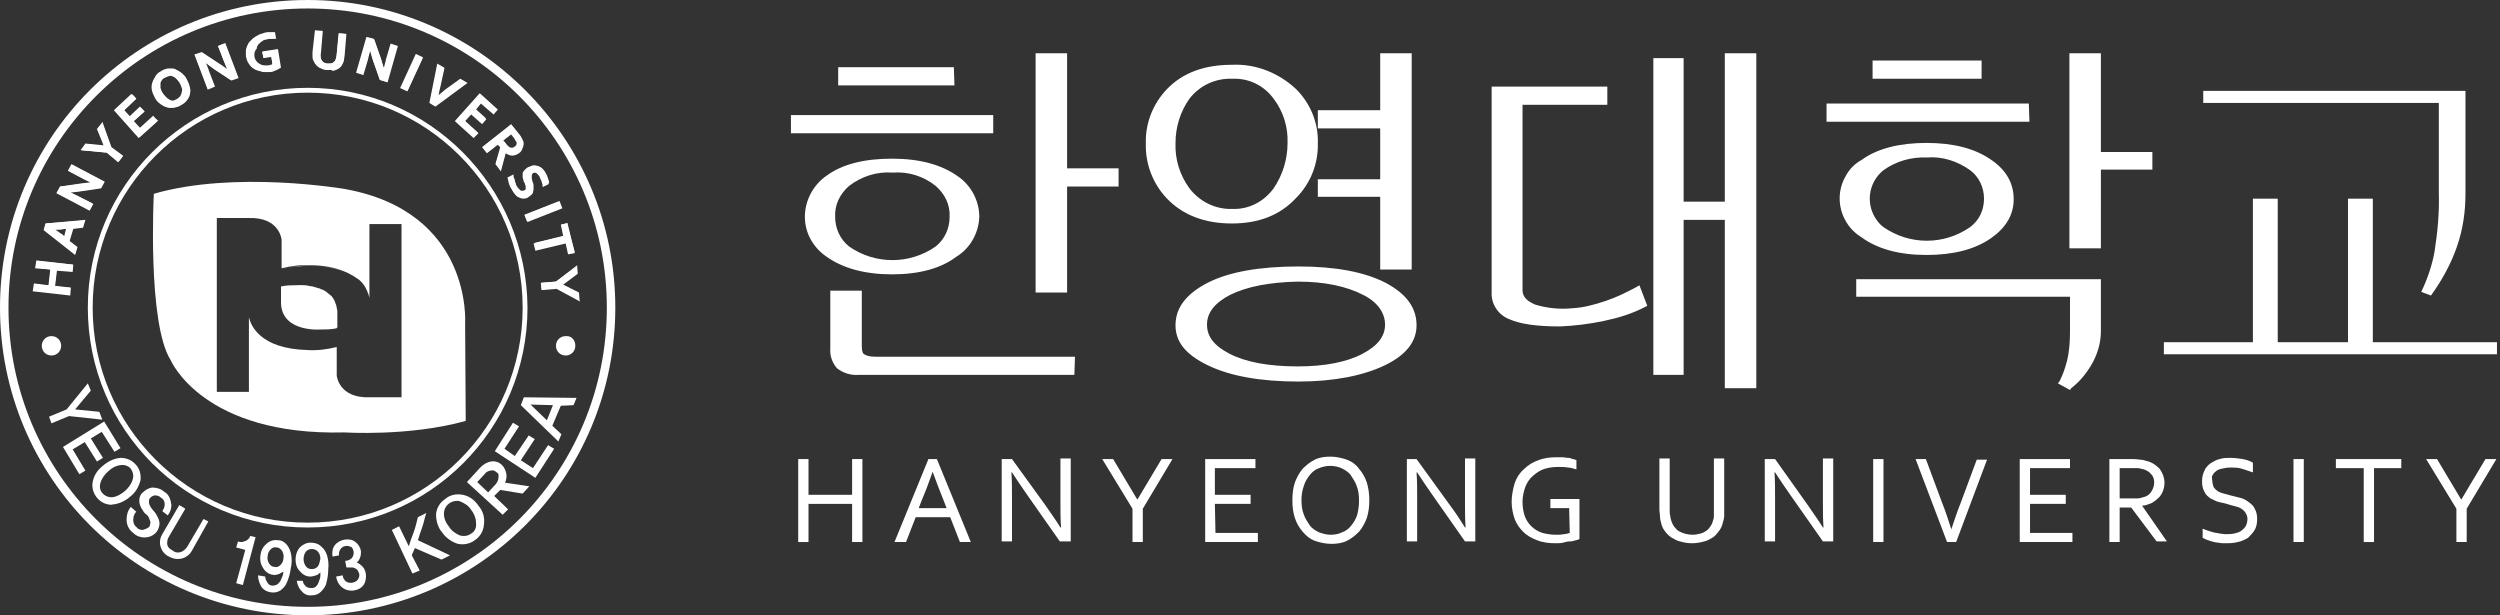 <?xml version="1.0" encoding="utf-8"?>
<!-- Generator: Adobe Illustrator 25.4.1, SVG Export Plug-In . SVG Version: 6.00 Build 0)  -->
<svg version="1.1" id="Layer_1" xmlns="http://www.w3.org/2000/svg" xmlns:xlink="http://www.w3.org/1999/xlink" x="0px" y="0px"
	 viewBox="0 0 412.8 101.6" style="enable-background:new 0 0 412.8 101.6;" xml:space="preserve">
<rect x="0" y="0" width="412.8" height="101.6" fill="#333333" stroke="none"/>
<style type="text/css">
	.st0{fill:#FFFFFF;}
</style>
<g id="Layer_2_00000085227719485190405300000002653456688889547198_">
	<g id="Layer_1-2">
		<g>
			<g>
				<path class="st0" d="M163.5,19.5v2h-32.4v-2H163.5z M157.7,29.3c2.2,1.4,3.5,3.8,3.5,6.4c0,2.5-1.4,4.9-3.5,6.2
					c-2.6,1.9-6,2.8-10.4,2.8c-4.3,0-7.8-0.9-10.4-2.8c-2.1-1.4-3.4-3.7-3.4-6.2c0-2.6,1.3-5,3.4-6.4c2.5-1.8,6-2.7,10.4-2.7
					S155.3,27.6,157.7,29.3L157.7,29.3z M139.9,30.3c-1.6,1.4-2.5,3.4-2.5,5.5c0,2.1,0.9,4,2.5,5.3c4.5,3.2,10.5,3.2,14.9,0
					c1.6-1.3,2.5-3.2,2.5-5.3c0-2.1-0.9-4.1-2.5-5.5C150.4,27.1,144.4,27.1,139.9,30.3z M141.7,48.5v8.6c-0.1,0.6,0.1,1.3,0.5,1.8
					c0.7,0.4,1.4,0.6,2.2,0.5h32.4v2h-35.1c-1.2,0.1-2.3-0.2-3.3-1c-0.7-0.8-1.1-1.9-1-3v-8.9L141.7,48.5z M157.1,11.6v2H139v-2
					H157.1z M175.7,9.3v19h8.5v2h-8.5v17.5h-4.2V9.3L175.7,9.3z"/>
				<path class="st0" d="M177.4,61.9h-35.6c-1.3,0.1-2.6-0.3-3.6-1.1c-0.8-0.9-1.2-2.1-1.1-3.3V48h5.2v9.1c0,1,0.2,1.3,0.4,1.4
					s0.6,0.4,1.9,0.4h32.9L177.4,61.9z M138.1,49v8.4c-0.1,0.9,0.2,1.9,0.8,2.6c0.8,0.6,1.9,0.9,2.9,0.8h34.6v-1h-31.9
					c-0.9,0.1-1.8-0.1-2.5-0.6c-0.6-0.6-0.8-1.4-0.7-2.2V49H138.1z M176.2,48.3H171V8.8h5.2v19h8.5v3h-8.5L176.2,48.3z M172,47.3
					h3.2V29.8h8.5v-1h-8.5v-19H172L172,47.3z M147.3,45.3c-4.5,0-8.1-1-10.8-2.9c-2.2-1.5-3.6-3.9-3.6-6.6c0-2.7,1.4-5.3,3.6-6.8
					c2.6-1.9,6.2-2.8,10.8-2.8s8.1,1,10.7,2.8l0,0c2.3,1.5,3.7,4.1,3.7,6.8c-0.1,2.7-1.5,5.2-3.8,6.6
					C155.4,44.3,151.8,45.3,147.3,45.3L147.3,45.3z M147.3,27.1c-4.3,0-7.7,0.9-10.2,2.6c-2,1.3-3.2,3.6-3.2,6
					c0,2.4,1.2,4.6,3.2,5.8c2.5,1.8,5.9,2.7,10.2,2.7s7.6-0.9,10.1-2.7c2-1.2,3.3-3.4,3.3-5.8c0-2.4-1.2-4.7-3.3-6
					C155,28,151.6,27.1,147.3,27.1L147.3,27.1z M147.4,44c-2.8,0.2-5.6-0.7-7.8-2.5c-1.7-1.4-2.7-3.5-2.6-5.7c0-2.3,0.9-4.4,2.6-5.9
					l0,0c4.7-3.3,10.9-3.3,15.6,0c1.7,1.5,2.7,3.6,2.6,5.9c0,2.2-1,4.3-2.6,5.7C153,43.2,150.2,44.1,147.4,44z M140.2,30.7
					c-1.5,1.3-2.4,3.1-2.3,5.1c0,1.9,0.8,3.7,2.3,4.9c4.3,3,10,3,14.3,0c1.5-1.2,2.3-3,2.3-4.9c0.1-2-0.8-3.8-2.3-5.1
					c-2-1.6-4.5-2.4-7.1-2.2C144.8,28.3,142.3,29.1,140.2,30.7L140.2,30.7z M164,22h-33.4v-3H164V22z M131.6,21H163v-1h-31.4V21z
					 M157.6,14.1h-19.2v-3h19.1L157.6,14.1z M139.5,13.1h17.1v-1h-17.2L139.5,13.1z"/>
			</g>
			<g>
				<path class="st0" d="M213.6,15.1c2.3,2.3,3.5,5.4,3.4,8.6c0.1,3.3-1.2,6.4-3.4,8.8c-2.5,2.7-5.9,4-10.2,4s-7.8-1.3-10.3-3.9
					c-2.2-2.4-3.5-5.5-3.4-8.8c-0.1-3.2,1.1-6.3,3.4-8.6c2.5-2.6,5.9-3.9,10.3-3.9C207.7,11.2,211.1,12.5,213.6,15.1z M196,16
					c-1.6,2.2-2.4,4.9-2.4,7.6c-0.1,2.8,0.7,5.5,2.4,7.8c1.8,2.4,4.6,3.7,7.5,3.6c2.8,0.1,5.6-1.2,7.2-3.6c1.6-2.3,2.4-5,2.3-7.8
					c0.1-2.7-0.7-5.4-2.3-7.6c-1.7-2.3-4.4-3.6-7.2-3.5C200.6,12.4,197.8,13.7,196,16z M228.5,47.2c3.2,1.7,4.8,3.9,4.8,6.5
					c0,2.5-1.6,4.6-4.9,6.2c-3.5,1.8-8.2,2.7-14.1,2.7c-6.2,0-11.2-0.9-14.7-2.7c-3.3-1.6-5-3.7-5-6.2c0-2.7,1.7-4.8,5-6.5
					c3.5-1.7,8.5-2.6,14.7-2.6C220.4,44.6,225.1,45.4,228.5,47.2L228.5,47.2z M202.9,48.3c-2.7,1.4-4,3.2-4.1,5.4
					c0,2.2,1.3,3.9,4,5.3c2.8,1.4,6.6,2.1,11.5,2.1c4.6,0,8.2-0.7,10.9-2.2c2.6-1.4,3.9-3.2,3.9-5.3s-1.3-3.9-3.9-5.4
					c-2.7-1.5-6.4-2.2-11-2.2C209.6,46,205.7,46.8,202.9,48.3L202.9,48.3z M232.6,44h-4.2V32h-10.3v-2h10.3v-9.3h-10.3v-2h10.3V9.3
					h4.2V44z"/>
				<path class="st0" d="M214.4,63c-6.3,0-11.3-0.9-15-2.7s-5.3-3.9-5.3-6.6c0-2.9,1.8-5.2,5.3-7s8.6-2.7,15-2.7
					c6.1,0,10.9,0.9,14.4,2.7l0,0c3.4,1.8,5.1,4.1,5.1,7c0,2.7-1.7,4.9-5.2,6.6S220.3,63,214.4,63z M214.4,45.1
					c-6.2,0-11.1,0.9-14.5,2.5c-3.2,1.6-4.7,3.6-4.7,6.1c0,2.3,1.5,4.2,4.7,5.7c3.5,1.7,8.4,2.6,14.5,2.6c5.8,0,10.4-0.9,13.9-2.6
					c3.1-1.5,4.6-3.4,4.6-5.7c0-2.5-1.5-4.5-4.6-6.1C224.9,45.9,220.2,45.1,214.4,45.1L214.4,45.1z M214.4,61.6
					c-4.9,0-8.9-0.8-11.8-2.2s-4.3-3.4-4.3-5.7s1.5-4.3,4.3-5.8l0,0c2.9-1.5,6.9-2.3,11.7-2.3c4.6,0,8.4,0.8,11.2,2.3
					s4.1,3.4,4.1,5.8s-1.4,4.3-4.2,5.7S219,61.6,214.4,61.6L214.4,61.6z M203.1,48.7c-2.5,1.3-3.8,2.9-3.8,4.9s1.2,3.5,3.7,4.8
					c2.7,1.4,6.5,2.1,11.3,2.1c4.4,0,8.1-0.7,10.7-2.1c2.5-1.3,3.7-2.9,3.7-4.8s-1.2-3.7-3.6-4.9c-2.7-1.4-6.3-2.2-10.8-2.2
					C209.7,46.6,205.9,47.3,203.1,48.7z M233.1,44.5h-5.2v-12h-10.3v-2.9h10.3v-8.4h-10.3v-3h10.3V8.8h5.2V44.5z M228.9,43.5h3.2
					V9.8h-3.2v9.4h-10.3v1h10.3v10.4h-10.3v0.9h10.3V43.5z M203.4,36.9c-4.5,0-8.1-1.4-10.7-4.1c-2.3-2.4-3.6-5.7-3.5-9.1
					c-0.1-3.4,1.2-6.6,3.5-9c2.6-2.7,6.2-4,10.7-4c3.9-0.2,7.7,1.3,10.6,4c2.4,2.4,3.7,5.6,3.6,8.9c0.1,3.4-1.2,6.7-3.6,9.1
					C211.4,35.5,207.9,36.9,203.4,36.9L203.4,36.9z M203.4,11.7c-4.2,0-7.6,1.3-10,3.7c-2.2,2.2-3.3,5.2-3.2,8.3
					c-0.1,3.1,1.1,6.1,3.3,8.4c2.4,2.5,5.7,3.8,10,3.8s7.4-1.3,9.8-3.8c2.2-2.2,3.4-5.3,3.3-8.4c0.1-3.1-1.1-6-3.3-8.2l0,0
					C210.7,12.8,207.1,11.5,203.4,11.7L203.4,11.7z M203.5,35.5c-3.1,0.1-6-1.3-7.9-3.8c-1.7-2.4-2.5-5.2-2.5-8.1
					c-0.1-2.8,0.8-5.6,2.5-7.9l0,0c1.9-2.4,4.8-3.8,7.9-3.7c3-0.1,5.8,1.3,7.6,3.7c1.7,2.3,2.6,5.1,2.5,7.9c0.1,2.9-0.8,5.8-2.4,8.1
					C209.3,34.2,206.5,35.6,203.5,35.5L203.5,35.5z M196.4,16.3c-1.5,2.1-2.3,4.7-2.3,7.3c-0.1,2.7,0.7,5.3,2.3,7.5
					c1.7,2.2,4.3,3.5,7.1,3.4c2.7,0.1,5.2-1.2,6.8-3.4c1.5-2.2,2.3-4.8,2.3-7.5c0.1-2.6-0.7-5.2-2.3-7.3c-1.6-2.2-4.1-3.4-6.8-3.3
					C200.7,12.9,198.1,14.1,196.4,16.3z"/>
			</g>
			<g>
				<path class="st0" d="M264.9,16.8h-14v31.1c0,1.3,0.8,2.2,2.5,2.8c2.1,0.6,4.2,0.8,6.4,0.6c1.9-0.1,3.8-0.6,5.6-1.2
					c1.8-0.6,3.5-1.4,5.1-2.3l0.9,2.5c-2.1,1.1-4.3,1.8-6.6,2.3c-2.4,0.5-4.8,0.8-7.2,0.9c-3.7,0-6.5-0.4-8.1-1.1
					c-1.7-0.6-2.7-2.2-2.7-4V14.8h18.1L264.9,16.8z M277.5,10.1v23.7h7.8V9.3h4.2v54.3h-4.2V35.8h-7.8v25.6h-4V10.1L277.5,10.1z"/>
				<path class="st0" d="M290,64.1h-5.2V36.3H278v25.6h-5V9.6h5v23.7h6.8V8.8h5.2V64.1z M285.8,63.1h3.2V9.8h-3.2v24.5H277V10.6h-3
					v50.4h3V35.3h8.8L285.8,63.1z M257.6,53.9c-3.9,0-6.6-0.4-8.4-1.2c-1.8-0.7-3-2.5-2.9-4.4v-34h19.1v3h-14v30.6
					c0,1.1,0.7,1.8,2.1,2.4c2,0.6,4.1,0.8,6.1,0.6c1.9-0.1,3.7-0.6,5.5-1.2c1.8-0.6,3.4-1.4,5.1-2.3l0.5-0.3l1.3,3.4l-0.4,0.2
					c-2.1,1.1-4.4,1.8-6.8,2.3C262.4,53.5,260,53.8,257.6,53.9L257.6,53.9z M247.2,15.3v33c0,1.6,0.9,3,2.4,3.5
					c1.6,0.7,4.3,1.1,7.9,1.1c2.4-0.1,4.8-0.4,7.1-0.8c2.1-0.4,4.2-1.1,6.1-2l-0.5-1.5c-1.5,0.8-3.1,1.5-4.7,2.1
					c-1.8,0.7-3.8,1.1-5.8,1.3c-2.2,0.2-4.4,0-6.5-0.6c-1.9-0.7-2.8-1.8-2.8-3.3V16.3h14v-1L247.2,15.3z"/>
			</g>
			<g>
				<path class="st0" d="M334.6,17.7v2h-32.4v-2H334.6z M328.5,26.8c2.1,1.3,3.4,3.5,3.5,6c0,2.3-1.2,4.3-3.5,6
					c-2.6,1.8-6,2.8-10.4,2.8s-7.8-0.9-10.5-2.8c-3.3-2-4.4-6.3-2.4-9.6c0.6-1,1.4-1.8,2.4-2.4c2.6-1.8,6.1-2.7,10.5-2.7
					S325.9,25,328.5,26.8L328.5,26.8z M346.4,54.8c0,1.9-0.6,3.7-1.6,5.4c-0.8,1.4-1.9,2.7-3.1,3.7l-1.3-0.7c0.6-1.1,1-2.2,1.3-3.4
					c0.4-1.7,0.6-3.4,0.5-5.1v-6.2H307v-1.9h39.4L346.4,54.8z M310.7,27.8c-2.8,2.2-3.3,6.3-1.1,9.1c0.3,0.4,0.7,0.8,1.1,1.1
					c4.5,3.1,10.4,3.1,14.9,0c2.8-2.2,3.3-6.3,1.1-9.1c-0.3-0.4-0.7-0.8-1.1-1.1C321.1,24.7,315.2,24.7,310.7,27.8z M326.7,10.5v2
					h-17v-2H326.7z M346.4,9.3v16.3h8.5v1.9h-8.5v13h-4.2V9.3L346.4,9.3z"/>
				<path class="st0" d="M341.8,64.4l-2-1.1l0.3-0.4c0.5-1,0.9-2.1,1.2-3.3c0.4-1.6,0.5-3.3,0.5-4.9V49h-35.3v-2.9h40.4v8.6
					c0,2-0.6,3.9-1.6,5.6c-0.9,1.5-2,2.8-3.3,3.8L341.8,64.4z M341.1,62.9l0.5,0.3c1.1-1,2-2.1,2.8-3.4c0.9-1.5,1.5-3.3,1.5-5.1
					v-7.6h-38.4V48h35.3v6.7c0,1.7-0.2,3.5-0.6,5.2C341.9,60.9,341.6,61.9,341.1,62.9z M318.1,42.1c-4.5,0-8.1-1-10.7-2.9
					c-3.5-2.1-4.7-6.7-2.6-10.2c0.6-1.1,1.5-2,2.6-2.6c2.6-1.9,6.3-2.8,10.7-2.8s8,0.9,10.7,2.8l0,0c2.5,1.7,3.7,3.9,3.7,6.5
					s-1.3,4.7-3.7,6.4C326.1,41.2,322.5,42.1,318.1,42.1L318.1,42.1z M318.1,24.6c-4.3,0-7.7,0.9-10.2,2.6c-2,1.2-3.2,3.3-3.2,5.6
					c0,2.2,1,4,3.2,5.6c2.5,1.8,5.9,2.7,10.2,2.7s7.6-0.9,10.1-2.7c2.2-1.6,3.3-3.4,3.3-5.6s-1.1-4.1-3.3-5.6
					C325.7,25.5,322.3,24.6,318.1,24.6L318.1,24.6z M346.9,41h-5.2V8.8h5.2v16.3h8.5V28h-8.5V41z M342.8,40h3.2V27h8.5v-0.9h-8.5
					V9.8h-3.2V40z M318.2,40.8c-2.8,0.1-5.6-0.7-7.8-2.5c-3-2.4-3.5-6.8-1.1-9.8c0.3-0.4,0.7-0.8,1.1-1.1l0,0
					c4.7-3.2,10.9-3.2,15.6,0c3,2.4,3.5,6.8,1.1,9.8c-0.3,0.4-0.7,0.8-1.1,1.1C323.7,40,320.9,40.9,318.2,40.8L318.2,40.8z
					 M311,28.1c-2.6,2.1-3,5.8-1,8.4c0.3,0.4,0.6,0.7,1,1c4.3,3,10,3,14.3,0c1.5-1.1,2.3-2.8,2.3-4.7c0-1.8-0.8-3.6-2.3-4.7
					c-2.1-1.5-4.6-2.3-7.1-2.1C315.6,25.9,313.1,26.6,311,28.1z M335.1,20.1h-33.5v-3h33.4L335.1,20.1z M302.7,19.1h31.4v-1h-31.5
					L302.7,19.1z M327.2,13h-18v-3h18V13z M310.2,12h16v-1h-16V12z"/>
			</g>
		</g>
		<path class="st0" d="M376.1,56.5h11.6V32.8h4.1v23.7h20.5v2h-55v-2H372V32.8h4.1L376.1,56.5z M407.1,31.9c0,3-0.4,5.9-1.4,8.8
			c-1,2.9-2.5,5.6-4.3,8.1l-1.6-0.6c1-2.1,1.8-4.4,2.2-6.7c0.5-3.2,0.8-6.4,0.7-9.6V17h-38.9v-2h43.3V31.9z"/>
		<g>
			<path class="st0" d="M133.5,81.7h7.2v-5.9h1.7v13.7h-1.7v-6.3h-7.2v6.3h-1.7V75.8h1.7V81.7z"/>
			<path class="st0" d="M147.7,89.5l5.6-13.7h1.4l5.6,13.7h-1.8l-1.6-4.1h-5.7l-1.6,4.1H147.7z M154,77.9c-0.6,1.7-1.2,3.3-1.8,4.7
				l-0.5,1.3h4.6l-0.5-1.3C155.2,81.1,154.6,79.6,154,77.9L154,77.9z"/>
			<path class="st0" d="M172.6,83.4c0.8,1.2,1.7,2.4,2.5,3.7h0.1c-0.1-1.3-0.1-2.7-0.1-4.1v-7.3h1.7v13.7H175l-5.4-7.7
				c-0.9-1.3-1.8-2.6-2.5-3.7h-0.1c0.1,1.3,0.1,2.7,0.1,4.4v7h-1.7V75.8h1.7L172.6,83.4z"/>
			<path class="st0" d="M188.7,84v5.5h-1.7V84l-5-8.2h1.8l4,6.7l0,0l4-6.7h1.8L188.7,84z"/>
			<path class="st0" d="M200.7,88h7v1.5H199V75.8h8.3v1.5h-6.7v4.4h5.9v1.5h-5.9L200.7,88z"/>
			<path class="st0" d="M226.1,82.6c0,1-0.1,1.9-0.4,2.9c-0.3,0.8-0.7,1.6-1.3,2.3c-0.6,0.6-1.2,1.1-2,1.5c-0.8,0.4-1.7,0.5-2.6,0.5
				c-0.9,0-1.8-0.2-2.7-0.5c-0.8-0.3-1.4-0.8-2-1.5c-0.6-0.7-1-1.4-1.3-2.3c-0.3-0.9-0.4-1.9-0.4-2.9c0-1,0.1-2,0.4-2.9
				c0.3-0.8,0.7-1.6,1.3-2.3c0.6-0.6,1.2-1.1,2-1.5c0.8-0.4,1.7-0.5,2.6-0.5c0.9,0,1.8,0.2,2.7,0.5c0.8,0.3,1.5,0.8,2,1.5
				c0.6,0.7,1,1.4,1.3,2.3C226,80.7,226.1,81.7,226.1,82.6z M224.4,82.6c0-0.8-0.1-1.7-0.4-2.4c-0.2-0.6-0.6-1.2-1-1.8
				c-0.4-0.5-0.9-0.8-1.5-1.1c-1.2-0.5-2.5-0.5-3.7,0c-0.6,0.2-1.1,0.6-1.5,1.1c-0.4,0.5-0.8,1.1-1,1.8c-0.3,0.8-0.4,1.6-0.4,2.4
				c0,0.8,0.1,1.7,0.4,2.4c0.2,0.6,0.6,1.2,1,1.8c0.4,0.5,0.9,0.8,1.5,1.1c0.6,0.2,1.2,0.4,1.9,0.4c0.6,0,1.3-0.1,1.9-0.4
				c0.6-0.2,1.1-0.6,1.5-1.1c0.4-0.5,0.8-1.1,1-1.8C224.3,84.3,224.4,83.5,224.4,82.6z"/>
			<path class="st0" d="M239.4,83.4c0.9,1.2,1.7,2.4,2.5,3.7h0.1c-0.1-1.3-0.1-2.7-0.1-4.1v-7.3h1.7v13.7h-1.7l-5.4-7.7
				c-0.9-1.3-1.8-2.6-2.5-3.7h-0.1c0.1,1.3,0.1,2.7,0.1,4.4v7h-1.7V75.8h1.6L239.4,83.4z"/>
			<path class="st0" d="M259.1,83.9H256v-1.5h4.8v6.6c-0.2,0.1-0.4,0.2-0.6,0.2c-0.3,0.1-0.6,0.2-1,0.2s-0.7,0.1-1.1,0.2
				s-0.8,0.1-1.2,0.1c-1.1,0-2.1-0.1-3.1-0.5c-0.8-0.3-1.6-0.7-2.3-1.4c-0.6-0.6-1.1-1.3-1.4-2.1c-0.3-0.9-0.5-1.9-0.5-2.8
				c0-1,0.2-2.1,0.5-3.1c0.3-0.9,0.8-1.7,1.5-2.3c0.7-0.7,1.5-1.2,2.4-1.5c1-0.4,2-0.5,3.1-0.5c0.3,0,0.6,0,0.9,0s0.6,0.1,0.9,0.1
				s0.5,0.1,0.8,0.2c0.2,0,0.4,0.1,0.6,0.2v1.5c-0.5-0.1-0.9-0.3-1.4-0.3c-0.5-0.1-1.1-0.1-1.6-0.1c-0.8,0-1.5,0.1-2.2,0.3
				c-0.7,0.2-1.3,0.6-1.9,1.1c-0.6,0.5-1,1.1-1.3,1.8c-0.3,0.8-0.5,1.7-0.5,2.5c0,0.8,0.1,1.7,0.4,2.5c0.5,1.3,1.6,2.3,2.9,2.7
				c0.8,0.2,1.5,0.3,2.3,0.3c0.4,0,0.8,0,1.2-0.1c0.3,0,0.7-0.1,1-0.2L259.1,83.9z"/>
			<path class="st0" d="M279.5,88.3c0.4,0,0.9-0.1,1.3-0.2c0.4-0.1,0.7-0.3,1-0.5c0.3-0.2,0.5-0.5,0.7-0.8c0.2-0.3,0.3-0.6,0.4-1
				c0.1-0.2,0.1-0.5,0.1-0.8c0-0.3,0-0.6,0-0.8v-8.5h1.7v8.5c0,0.3,0,0.7,0,1c0,0.3-0.1,0.7-0.2,1c-0.1,0.5-0.3,1-0.6,1.4
				c-0.3,0.4-0.6,0.8-1,1.1c-0.5,0.3-1,0.6-1.5,0.7c-0.7,0.2-1.4,0.3-2,0.3c-0.7,0-1.3-0.1-2-0.3c-0.5-0.1-1-0.4-1.5-0.7
				c-0.4-0.3-0.7-0.6-1-1c-0.3-0.4-0.5-0.8-0.6-1.3c-0.1-0.4-0.2-0.7-0.2-1.1c0-0.4-0.1-0.8-0.1-1.1v-8.5h1.7v8.5c0,0.3,0,0.7,0.1,1
				c0,0.3,0.1,0.6,0.2,0.9c0.2,0.6,0.6,1.2,1.2,1.6C277.9,88.1,278.7,88.3,279.5,88.3z"/>
			<path class="st0" d="M298.5,83.4c0.8,1.2,1.7,2.4,2.5,3.7h0.1c-0.1-1.3-0.1-2.7-0.1-4.1v-7.3h1.7v13.7h-1.7l-5.4-7.7
				c-0.9-1.3-1.8-2.6-2.5-3.7H293c0.1,1.3,0.1,2.7,0.1,4.4v7h-1.7V75.8h1.7L298.5,83.4z"/>
			<path class="st0" d="M309.3,89.5V75.8h1.7v13.7H309.3z"/>
			<path class="st0" d="M322.2,87.4c0.5-1.5,1-3,1.6-4.5l2.6-7h1.7L323,89.5h-1.5l-5.2-13.7h1.7l2.6,7
				C321.2,84.3,321.7,85.8,322.2,87.4L322.2,87.4z"/>
			<path class="st0" d="M335.2,88h7v1.5h-8.7V75.8h8.3v1.5h-6.6v4.4h5.9v1.5h-5.9L335.2,88z"/>
			<path class="st0" d="M350,83.8v5.7h-1.7V75.8h3.5c0.5,0,1,0,1.5,0.1c0.4,0,0.8,0.1,1.1,0.2c0.9,0.2,1.6,0.7,2.2,1.3
				c0.5,0.7,0.8,1.5,0.8,2.3c0,0.5-0.1,1-0.3,1.5c-0.2,0.4-0.4,0.8-0.8,1.1c-0.3,0.3-0.7,0.6-1.1,0.8c-0.5,0.2-1,0.4-1.5,0.4l0,0
				l4.1,5.9h-1.7l-4.2-5.6H350z M350,77.3v5h1.6c0.5,0,1,0,1.3,0c0.3,0,0.7-0.1,1-0.2c0.5-0.1,1-0.4,1.3-0.9c0.3-0.4,0.5-1,0.5-1.5
				c0-0.5-0.1-1-0.5-1.4c-0.3-0.4-0.7-0.6-1.2-0.8c-0.3-0.1-0.6-0.1-0.9-0.2c-0.4,0-0.9,0-1.3,0L350,77.3z"/>
			<path class="st0" d="M365.3,79.4c0,0.3,0.1,0.7,0.2,1c0.2,0.3,0.4,0.5,0.7,0.7c0.3,0.2,0.6,0.3,1,0.4c0.4,0.1,0.7,0.2,1.1,0.3
				c0.5,0.1,1.1,0.3,1.6,0.4c0.5,0.1,1,0.4,1.4,0.7c0.4,0.3,0.8,0.6,1,1.1c0.3,0.5,0.4,1.1,0.4,1.7c0,0.6-0.1,1.3-0.4,1.8
				c-0.3,0.5-0.7,0.9-1.1,1.3c-0.5,0.3-1.1,0.6-1.7,0.7c-0.7,0.2-1.4,0.2-2.1,0.2c-0.4,0-0.7,0-1.1-0.1c-0.4,0-0.7-0.1-1.1-0.2
				c-0.3-0.1-0.6-0.2-0.9-0.3c-0.2-0.1-0.4-0.2-0.6-0.3v-1.5c0.3,0.1,0.5,0.2,0.8,0.3c0.3,0.1,0.6,0.2,1,0.3c0.3,0.1,0.7,0.1,1,0.2
				c0.3,0,0.6,0.1,1,0.1c0.5,0,0.9,0,1.4-0.1c0.4-0.1,0.8-0.2,1.1-0.4c0.3-0.2,0.6-0.5,0.8-0.8c0.2-0.4,0.3-0.8,0.3-1.2
				c0-0.3-0.1-0.7-0.3-1c-0.2-0.3-0.4-0.5-0.7-0.7c-0.3-0.2-0.6-0.3-1-0.4c-0.4-0.1-0.8-0.2-1.1-0.3s-1-0.3-1.6-0.4
				c-0.5-0.1-0.9-0.4-1.4-0.6c-0.4-0.3-0.8-0.6-1-1.1c-0.3-0.5-0.4-1.1-0.4-1.7c0-0.6,0.1-1.2,0.4-1.8c0.2-0.5,0.6-0.9,1-1.2
				c0.5-0.3,1-0.6,1.5-0.7c0.6-0.2,1.2-0.2,1.8-0.2c0.7,0,1.4,0.1,2,0.2c0.6,0.1,1.2,0.3,1.7,0.6v1.6c-0.6-0.2-1.2-0.4-1.8-0.6
				c-0.6-0.2-1.3-0.2-2-0.2c-0.5,0-0.9,0.1-1.4,0.2c-0.4,0.1-0.7,0.2-1,0.5c-0.3,0.2-0.4,0.5-0.6,0.8
				C365.3,78.7,365.2,79.1,365.3,79.4z"/>
			<path class="st0" d="M378.7,89.5V75.8h1.7v13.7H378.7z"/>
			<path class="st0" d="M392,89.5h-1.7V77.3h-4.6v-1.5h10.8v1.5H392V89.5z"/>
			<path class="st0" d="M407.3,84v5.5h-1.7V84l-5-8.2h1.8l4,6.7h0l4-6.7h1.8L407.3,84z"/>
		</g>
		<g>
			<g>
				<path class="st0" d="M50.8,0C22.7,0,0,22.7,0,50.8s22.7,50.8,50.8,50.8s50.8-22.7,50.8-50.8l0,0C101.6,22.7,78.8,0,50.8,0z
					 M50.8,100.2c-27.3,0-49.4-22.1-49.4-49.4S23.5,1.4,50.8,1.4s49.4,22.1,49.4,49.4S78.1,100.2,50.8,100.2L50.8,100.2z"/>
				<path class="st0" d="M50.8,14.5c-20,0-36.3,16.2-36.3,36.3s16.2,36.3,36.3,36.3s36.3-16.2,36.3-36.3
					C87,30.8,70.8,14.5,50.8,14.5z M50.8,86.3c-19.6,0-35.5-15.9-35.5-35.5s15.9-35.5,35.5-35.5s35.5,15.9,35.5,35.5
					S70.4,86.3,50.8,86.3C50.8,86.3,50.8,86.3,50.8,86.3z"/>
				<path class="st0" d="M10.1,57.1c0,0.9-0.7,1.6-1.6,1.6c-0.9,0-1.6-0.7-1.6-1.6c0-0.9,0.7-1.6,1.6-1.6S10.1,56.2,10.1,57.1
					L10.1,57.1z"/>
				<path class="st0" d="M95,57.1c0,0.9-0.7,1.6-1.6,1.6c-0.9,0-1.6-0.7-1.6-1.6c0-0.9,0.7-1.6,1.6-1.6l0,0
					C94.3,55.4,95,56.1,95,57.1C95,57,95,57.1,95,57.1z"/>
				<g>
					<path class="st0" d="M55.4,50.1c0-0.1-0.1-0.2-0.1-0.3l0,0c-0.1-0.1-0.1-0.3-0.2-0.4c-0.2-0.3-0.3-0.5-0.6-0.7
						c-0.2-0.2-0.4-0.3-0.6-0.5l-0.3-0.2l-0.4-0.2h-0.1c-0.2-0.1-0.3-0.2-0.5-0.2c-1.2-0.4-2.4-0.5-3.6-0.5c-0.8,0-1.6,0-2.5,0.2
						v2.8c0.3,4.8,6.7,4.2,6.7,4.2c0.8,0,1.6,0,2.5-0.2v-2.8C55.6,51,55.6,50.5,55.4,50.1z M55.4,50.1c0-0.1-0.1-0.2-0.1-0.3l0,0
						c-0.1-0.1-0.1-0.3-0.2-0.4c-0.2-0.3-0.3-0.5-0.6-0.7c-0.2-0.2-0.4-0.3-0.6-0.5l-0.3-0.2l-0.4-0.2h-0.1
						c-0.2-0.1-0.3-0.2-0.5-0.2c-1.2-0.4-2.4-0.5-3.6-0.5c-0.8,0-1.6,0-2.5,0.2v2.8c0.3,4.8,6.7,4.2,6.7,4.2c0.8,0,1.6,0,2.5-0.2
						v-2.8C55.6,51,55.6,50.5,55.4,50.1z M55.4,50.1c0-0.1-0.1-0.2-0.1-0.3l0,0c-0.1-0.1-0.1-0.3-0.2-0.4c-0.2-0.3-0.3-0.5-0.6-0.7
						c-0.2-0.2-0.4-0.3-0.6-0.5l-0.3-0.2l-0.4-0.2h-0.1c-0.2-0.1-0.3-0.2-0.5-0.2c-1.2-0.4-2.4-0.5-3.6-0.5c-0.8,0-1.6,0-2.5,0.2
						v2.8c0.3,4.8,6.7,4.2,6.7,4.2c0.8,0,1.6,0,2.5-0.2v-2.8C55.6,51,55.6,50.5,55.4,50.1z M55.4,50.1c0-0.1-0.1-0.2-0.1-0.3l0,0
						c-0.1-0.1-0.1-0.3-0.2-0.4c-0.2-0.3-0.3-0.5-0.6-0.7c-0.2-0.2-0.4-0.3-0.6-0.5l-0.3-0.2l-0.4-0.2h-0.1
						c-0.2-0.1-0.3-0.2-0.5-0.2c-1.2-0.4-2.4-0.5-3.6-0.5c-0.8,0-1.6,0-2.5,0.2v2.8c0.3,4.8,6.7,4.2,6.7,4.2c0.8,0,1.6,0,2.5-0.2
						v-2.8C55.6,51,55.6,50.5,55.4,50.1z M55.4,50.1c0-0.1-0.1-0.2-0.1-0.3l0,0c-0.1-0.1-0.1-0.3-0.2-0.4c-0.2-0.3-0.3-0.5-0.6-0.7
						c-0.2-0.2-0.4-0.3-0.6-0.5l-0.3-0.2l-0.4-0.2h-0.1c-0.2-0.1-0.3-0.2-0.5-0.2c-1.2-0.4-2.4-0.5-3.6-0.5c-0.8,0-1.6,0-2.5,0.2
						v2.8c0.3,4.8,6.7,4.2,6.7,4.2c0.8,0,1.6,0,2.5-0.2v-2.8C55.6,51,55.6,50.5,55.4,50.1z M55.4,50.1c0-0.1-0.1-0.2-0.1-0.3l0,0
						c-0.1-0.1-0.1-0.3-0.2-0.4c-0.2-0.3-0.3-0.5-0.6-0.7c-0.2-0.2-0.4-0.3-0.6-0.5l-0.3-0.2l-0.4-0.2h-0.1
						c-0.2-0.1-0.3-0.2-0.5-0.2c-1.2-0.4-2.4-0.5-3.6-0.5c-0.8,0-1.6,0-2.5,0.2v2.8c0.3,4.8,6.7,4.2,6.7,4.2c0.8,0,1.6,0,2.5-0.2
						v-2.8C55.6,51,55.6,50.5,55.4,50.1z M55.4,50.1c0-0.1-0.1-0.2-0.1-0.3l0,0c-0.1-0.1-0.1-0.3-0.2-0.4c-0.2-0.3-0.3-0.5-0.6-0.7
						c-0.2-0.2-0.4-0.3-0.6-0.5l-0.3-0.2l-0.4-0.2h-0.1c-0.2-0.1-0.3-0.2-0.5-0.2c-1.2-0.4-2.4-0.5-3.6-0.5c-0.8,0-1.6,0-2.5,0.2
						v2.8c0.3,4.8,6.7,4.2,6.7,4.2c0.8,0,1.6,0,2.5-0.2v-2.8C55.6,51,55.6,50.5,55.4,50.1z M55.4,50.1c0-0.1-0.1-0.2-0.1-0.3l0,0
						c-0.1-0.1-0.1-0.3-0.2-0.4c-0.2-0.3-0.3-0.5-0.6-0.7c-0.2-0.2-0.4-0.3-0.6-0.5l-0.3-0.2l-0.4-0.2h-0.1
						c-0.2-0.1-0.3-0.2-0.5-0.2c-1.2-0.4-2.4-0.5-3.6-0.5c-0.8,0-1.6,0-2.5,0.2v2.8c0.3,4.8,6.7,4.2,6.7,4.2c0.8,0,1.6,0,2.5-0.2
						v-2.8C55.6,51,55.6,50.5,55.4,50.1z M76.8,53.4c0,0,1.3-18.4-19.9-22.2c0,0-18.1-3.1-31.5,0.8c0,0-1.1,21.4,2.8,27.5
						c0,0,5.3,12.5,28.7,11.9c0,0,10.7,0.7,20-1.9L76.8,53.4z M66.3,65.6h-5.2c-5.2,0.2-5.5-3.6-5.5-3.6v-4.7
						c-1.6,0.4-3.2,0.6-4.8,0.5c-8-0.2-9.4-4.2-9.7-5.4v12.3h-5.3V36h5.2c5.2-0.2,5.5,3.6,5.5,3.6v4.7c1.6-0.4,3.2-0.6,4.8-0.5
						c1.9,0,3.8,0.3,5.5,1l0.7,0.3c0.3,0.2,0.6,0.3,0.9,0.5c0.2,0.1,0.4,0.3,0.6,0.4l0.3,0.2c0.6,0.5,1,1.1,1.3,1.8
						c0.1,0.2,0.1,0.3,0.2,0.5c0.1,0.2,0.1,0.4,0.2,0.7V37h5.3V65.6z M55.3,49.9L55.3,49.9c-0.1-0.1-0.1-0.3-0.2-0.4
						c-0.2-0.3-0.3-0.5-0.6-0.7c-0.2-0.2-0.4-0.3-0.6-0.5l-0.3-0.2l-0.4-0.2h-0.1c-0.2-0.1-0.3-0.2-0.5-0.2
						c-1.2-0.4-2.4-0.6-3.7-0.5c-0.8,0-1.6,0-2.5,0.2v2.8c0.3,4.8,6.7,4.2,6.7,4.2c0.8,0,1.6,0,2.5-0.2v-2.8c0-0.4-0.1-0.9-0.3-1.3
						C55.4,50,55.3,49.9,55.3,49.9L55.3,49.9z M55.4,50.1c0-0.1-0.1-0.2-0.1-0.3l0,0c-0.1-0.1-0.1-0.3-0.2-0.4
						c-0.2-0.3-0.3-0.5-0.6-0.7c-0.2-0.2-0.4-0.3-0.6-0.5l-0.3-0.2l-0.4-0.2h-0.1c-0.2-0.1-0.3-0.2-0.5-0.2
						c-1.2-0.4-2.4-0.6-3.7-0.5c-0.8,0-1.6,0-2.5,0.2v2.8c0.3,4.8,6.7,4.2,6.7,4.2c0.8,0,1.6,0,2.5-0.2v-2.8
						C55.6,51,55.6,50.5,55.4,50.1L55.4,50.1z M55.4,50.1c0-0.1-0.1-0.2-0.1-0.3l0,0c-0.1-0.1-0.1-0.3-0.2-0.4
						c-0.2-0.3-0.3-0.5-0.6-0.7c-0.2-0.2-0.4-0.3-0.6-0.5l-0.3-0.2l-0.4-0.2h-0.1c-0.2-0.1-0.3-0.2-0.5-0.2
						c-1.2-0.4-2.4-0.6-3.7-0.5c-0.8,0-1.6,0-2.5,0.2v2.8c0.3,4.8,6.7,4.2,6.7,4.2c0.8,0,1.6,0,2.5-0.2v-2.8
						C55.6,51,55.6,50.5,55.4,50.1L55.4,50.1z M55.4,50.1c0-0.1-0.1-0.2-0.1-0.3l0,0c-0.1-0.1-0.1-0.3-0.2-0.4
						c-0.2-0.3-0.3-0.5-0.6-0.7c-0.2-0.2-0.4-0.3-0.6-0.5l-0.3-0.2l-0.4-0.2h-0.1c-0.2-0.1-0.3-0.2-0.5-0.2
						c-1.2-0.4-2.4-0.6-3.7-0.5c-0.8,0-1.6,0-2.5,0.2v2.8c0.3,4.8,6.7,4.2,6.7,4.2c0.8,0,1.6,0,2.5-0.2v-2.8
						C55.6,51,55.6,50.5,55.4,50.1L55.4,50.1z M55.4,50.1c0-0.1-0.1-0.2-0.1-0.3l0,0c-0.1-0.1-0.1-0.3-0.2-0.4
						c-0.2-0.3-0.3-0.5-0.6-0.7c-0.2-0.2-0.4-0.3-0.6-0.5l-0.3-0.2l-0.4-0.2h-0.1c-0.2-0.1-0.3-0.2-0.5-0.2
						c-1.2-0.4-2.4-0.6-3.7-0.5c-0.8,0-1.6,0-2.5,0.2v2.8c0.3,4.8,6.7,4.2,6.7,4.2c0.8,0,1.6,0,2.5-0.2v-2.8
						C55.6,51,55.6,50.5,55.4,50.1L55.4,50.1z M55.4,50.1c0-0.1-0.1-0.2-0.1-0.3l0,0c-0.1-0.1-0.1-0.3-0.2-0.4
						c-0.2-0.3-0.3-0.5-0.6-0.7c-0.2-0.2-0.4-0.3-0.6-0.5l-0.3-0.2l-0.4-0.2h-0.1c-0.2-0.1-0.3-0.2-0.5-0.2
						c-1.2-0.4-2.4-0.6-3.7-0.5c-0.8,0-1.6,0-2.5,0.2v2.8c0.3,4.8,6.7,4.2,6.7,4.2c0.8,0,1.6,0,2.5-0.2v-2.8
						C55.6,51,55.6,50.5,55.4,50.1L55.4,50.1z M55.4,50.1c0-0.1-0.1-0.2-0.1-0.3l0,0c-0.1-0.1-0.1-0.3-0.2-0.4
						c-0.2-0.3-0.3-0.5-0.6-0.7c-0.2-0.2-0.4-0.3-0.6-0.5l-0.3-0.2l-0.4-0.2h-0.1c-0.2-0.1-0.3-0.2-0.5-0.2
						c-1.2-0.4-2.4-0.6-3.7-0.5c-0.8,0-1.6,0-2.5,0.2v2.8c0.3,4.8,6.7,4.2,6.7,4.2c0.8,0,1.6,0,2.5-0.2v-2.8
						C55.6,51,55.6,50.5,55.4,50.1L55.4,50.1z"/>
					<g>
						<rect x="35.9" y="36" class="st0" width="5.2" height="0"/>
						<path class="st0" d="M56.9,44.9c-1.8-0.7-3.7-1-5.5-1c-1.6,0-3.3,0.1-4.8,0.5l0,0c1.6-0.4,3.2-0.6,4.8-0.5
							C53.3,43.9,55.2,44.2,56.9,44.9z"/>
						<rect x="41.1" y="36" class="st0" width="0" height="0"/>
						<rect x="35.9" y="64.6" class="st0" width="5.3" height="0"/>
						<path class="st0" d="M52.6,47.6c-1.2-0.4-2.4-0.5-3.6-0.4c-0.8,0-1.6,0-2.5,0.2c0.8-0.2,1.6-0.2,2.5-0.2
							C50.2,47.1,51.5,47.3,52.6,47.6z"/>
						<path class="st0" d="M55.1,49.4c-0.2-0.3-0.4-0.5-0.6-0.7C54.7,48.9,54.9,49.2,55.1,49.4z"/>
					</g>
				</g>
				<g>
					<path class="st0" d="M16.4,68l-4-0.4l2.6-3.1l-0.5-1.2L11,67.6l-2.9,1.2l0.4,1.1l2.9-1.2l5.5,0.6L16.4,68z"/>
					<path class="st0" d="M18.9,74.6l1-0.6l-2.7-4.4l-6.8,4.2l2.7,4.5l1-0.6L12,74.2l2-1.2l2,3.2l1-0.6l-2-3.2l1.8-1.1L18.9,74.6z"
						/>
					<path class="st0" d="M22.4,76.7c-0.6-0.7-1.5-1.1-2.5-1.1c-1.1,0.1-2.1,0.6-2.9,1.3c-0.9,0.7-1.5,1.6-1.7,2.7
						c-0.3,1.7,0.9,3.4,2.6,3.7c0.2,0,0.4,0.1,0.7,0c1.1-0.1,2.1-0.6,2.9-1.3c0.9-0.7,1.4-1.6,1.7-2.7
						C23.3,78.4,23.1,77.4,22.4,76.7z M21.9,79.2c-0.2,0.7-0.7,1.4-1.3,1.9c-0.6,0.5-1.3,0.9-2,1c-1,0.1-2-0.6-2.1-1.6
						c0-0.3,0-0.5,0.1-0.8c0.2-0.7,0.7-1.4,1.3-1.9c0.5-0.5,1.2-0.9,2-1c0.6-0.1,1.3,0.1,1.7,0.6C22,78,22.1,78.6,21.9,79.2z"/>
					<path class="st0" d="M27.1,81.2c-0.5-0.5-1.3-0.7-2-0.7c-0.6,0.1-1.1,0.4-1.5,0.8c-0.4,0.3-0.6,0.8-0.6,1.3
						c0,0.5,0.1,0.9,0.4,1.4c0.2,0.3,0.4,0.7,0.7,0.9c0.3,0.2,0.5,0.5,0.6,0.9c0.1,0.2,0.2,0.5,0.1,0.7c0,0.2-0.1,0.5-0.3,0.6
						c-0.3,0.2-0.6,0.3-0.9,0.4c-0.4,0-0.8-0.1-1-0.4c-0.4-0.3-0.6-0.7-0.6-1.2c0-0.5,0.1-1,0.5-1.4l-0.9-0.8
						c-0.5,0.6-0.7,1.3-0.7,2.1c0,0.9,0.4,1.7,1.1,2.2c1,1,2.7,1,3.7,0c0.3-0.3,0.5-0.7,0.6-1.2c0.1-0.4,0-0.9-0.2-1.3
						c-0.2-0.4-0.4-0.8-0.7-1.1c-0.2-0.2-0.4-0.5-0.6-0.8c-0.1-0.2-0.2-0.4-0.2-0.7c0-0.3,0-0.5,0.2-0.7c0.2-0.2,0.5-0.4,0.8-0.4
						c0.4,0,0.7,0.1,1,0.4c0.4,0.2,0.6,0.6,0.6,1.1c0,0.4-0.2,0.8-0.4,1.1l0.9,0.7c0.4-0.5,0.6-1.1,0.6-1.7
						C28.2,82.5,27.9,81.6,27.1,81.2z"/>
					<path class="st0" d="M33.6,85.7l-2.7,4.6c-0.2,0.3-0.5,0.6-0.9,0.8c-0.5,0.2-1,0.2-1.5-0.2c-0.6-0.3-0.9-0.7-0.9-1.2
						c0-0.4,0.1-0.8,0.3-1.1l2.7-4.6l-1-0.6l-2.8,4.8c-0.8,1.3-0.3,2.9,0.9,3.6c0.1,0,0.1,0.1,0.2,0.1c0.7,0.4,1.5,0.5,2.2,0.3
						c0.7-0.2,1.3-0.7,1.6-1.3l2.7-4.8L33.6,85.7z"/>
					<path class="st0" d="M41.3,88.5c-0.1,0.2-0.1,0.4-0.3,0.5c-0.1,0.1-0.3,0.3-0.4,0.3c-0.2,0.1-0.4,0.1-0.6,0.2
						c-0.2,0-0.5,0-0.7-0.1l-0.3,1l1.5,0.4L39,96.3l1.1,0.3l2.1-7.9L41.3,88.5z"/>
					<path class="st0" d="M48.1,91.7c-0.1-0.6-0.3-1.2-0.7-1.7c-0.4-0.5-0.9-0.8-1.5-0.8c-0.7-0.1-1.4,0.1-1.9,0.6
						c-0.6,0.5-0.9,1.1-1,1.9c-0.1,0.7,0,1.4,0.4,2c0.3,0.6,0.9,1.1,1.6,1.2c0.3,0.1,0.7,0,1-0.1c0.3-0.1,0.5-0.3,0.8-0.4
						c0,0.2-0.1,0.4-0.1,0.6c-0.1,0.2-0.2,0.5-0.3,0.7c-0.1,0.3-0.3,0.5-0.5,0.7c-0.2,0.2-0.6,0.3-0.9,0.3c-0.4,0-0.7-0.2-0.9-0.6
						c-0.2-0.3-0.3-0.6-0.3-0.9L42.6,95c0,0.6,0.2,1.2,0.5,1.8c0.3,0.5,0.9,0.9,1.6,1c0.6,0.1,1.1,0,1.6-0.3
						c0.5-0.4,0.9-0.8,1.1-1.4c0.3-0.7,0.5-1.4,0.6-2.2C48.2,93.1,48.2,92.4,48.1,91.7z M46.3,93.3c-0.3,0.3-0.6,0.4-1,0.3
						c-0.4,0-0.7-0.3-0.9-0.6c-0.2-0.4-0.3-0.8-0.2-1.2c0-0.4,0.2-0.8,0.5-1.1c0.3-0.3,0.6-0.4,1-0.3c0.4,0,0.7,0.3,0.9,0.6
						c0.2,0.4,0.3,0.8,0.2,1.2C46.8,92.6,46.6,93,46.3,93.3z"/>
					<path class="st0" d="M54,91.7c-0.2-0.6-0.5-1.1-1-1.5c-0.4-0.4-1-0.6-1.7-0.6c-0.7,0-1.3,0.3-1.8,0.8c-0.5,0.6-0.7,1.3-0.7,2
						c0,0.7,0.2,1.4,0.7,1.9c0.4,0.5,1,0.9,1.7,0.9c0.3,0,0.7-0.1,1-0.2c0.3-0.1,0.5-0.3,0.7-0.5c0,0.2,0,0.4,0,0.6
						c0,0.3-0.1,0.5-0.2,0.8c-0.1,0.3-0.2,0.6-0.4,0.8c-0.2,0.3-0.5,0.4-0.9,0.4c-0.4,0-0.8-0.1-1-0.4c-0.2-0.2-0.4-0.5-0.4-0.8h-1
						c0.1,0.6,0.3,1.2,0.8,1.7c0.4,0.5,1,0.8,1.7,0.7c0.6,0,1.1-0.2,1.5-0.6c0.4-0.4,0.8-0.9,0.9-1.5c0.2-0.7,0.3-1.5,0.3-2.2
						C54.3,93.1,54.2,92.4,54,91.7z M52.5,93.5c-0.4,0.5-1.1,0.6-1.7,0.3c-0.1-0.1-0.2-0.2-0.3-0.3c-0.5-0.7-0.5-1.7,0-2.4
						c0.4-0.5,1.2-0.6,1.8-0.2c0.1,0.1,0.1,0.1,0.2,0.2c0.3,0.3,0.4,0.8,0.4,1.2C52.8,92.8,52.7,93.2,52.5,93.5L52.5,93.5z"/>
					<path class="st0" d="M60.4,94.7c-0.1-0.4-0.2-0.8-0.5-1.1c-0.3-0.3-0.6-0.6-1-0.7c0.2-0.2,0.4-0.4,0.5-0.7
						c0.2-0.4,0.2-0.8,0.2-1.2c-0.1-0.6-0.4-1.1-0.9-1.5c-0.5-0.4-1.1-0.5-1.8-0.4c-0.6,0.1-1.2,0.4-1.6,0.9
						c-0.4,0.5-0.5,1.2-0.4,1.9l1.1-0.2c-0.1-0.3,0-0.7,0.2-1c0.4-0.6,1.2-0.7,1.7-0.4c0,0,0,0,0.1,0c0.4,0.4,0.5,1,0.3,1.5
						c-0.1,0.2-0.2,0.4-0.4,0.5c-0.1,0.1-0.3,0.2-0.4,0.2c-0.2,0.1-0.4,0.1-0.5,0.1l0.2,1.1h0.5c0.2,0,0.3,0,0.5,0
						c0.3,0,0.5,0.2,0.7,0.3c0.2,0.2,0.3,0.4,0.4,0.7c0.1,0.3,0,0.7-0.2,1c-0.5,0.6-1.4,0.7-2,0.3c0,0,0,0,0,0
						c-0.3-0.3-0.5-0.6-0.5-1l-1.1,0.2c0.1,0.7,0.4,1.3,1,1.8c0.5,0.4,1.2,0.6,1.9,0.5c0.7-0.1,1.3-0.4,1.7-1
						C60.4,96,60.5,95.3,60.4,94.7z"/>
					<path class="st0" d="M68.5,90.5l4.4,1.9l1.4-0.7l-5.3-2.5c0.2-0.6,0.4-1.3,0.7-2.1s0.4-1.6,0.7-2.4l-1.4,0.7
						c-0.2,0.8-0.4,1.7-0.7,2.5s-0.6,1.6-0.8,2.3l-1.6-3.3l-1.2,0.6l3.4,7.2l1.2-0.5L68,91.7c0-0.1,0.1-0.3,0.2-0.5L68.5,90.5z"/>
					<path class="st0" d="M79,83.5c-0.6-0.9-1.5-1.6-2.6-1.8c-1-0.2-2.1,0-2.9,0.7c-0.9,0.6-1.4,1.5-1.5,2.5c0,1.1,0.3,2.2,1,3
						c0.6,0.9,1.6,1.6,2.6,1.9c1,0.2,2,0,2.8-0.6c0.9-0.6,1.4-1.5,1.5-2.5C80.1,85.4,79.7,84.3,79,83.5z M77.8,88.1
						c-0.5,0.4-1.2,0.5-1.9,0.3c-0.7-0.3-1.4-0.8-1.8-1.5c-0.5-0.6-0.8-1.3-0.8-2.1c0-1.2,1-2.1,2.2-2.1c0.2,0,0.3,0,0.5,0.1
						c0.7,0.3,1.4,0.7,1.8,1.4c0.5,0.6,0.8,1.4,0.8,2.1C78.7,87.1,78.4,87.8,77.8,88.1z"/>
					<path class="st0" d="M86.3,81.5l1.1-1.2l-4-0.6c0.2-0.5,0.3-1,0.2-1.5c-0.1-0.5-0.3-1-0.7-1.4c-0.5-0.5-1.1-0.7-1.8-0.6
						c-0.7,0.1-1.3,0.5-1.8,1l-2.2,2.4l5.9,5.4l0.9-0.9l-2.3-2.2l1-1L86.3,81.5z M82.3,78.9c0,0.4-0.2,0.7-0.4,1l-1.3,1.4l-1.8-1.7
						l1.3-1.4c0.2-0.3,0.5-0.4,0.9-0.5c0.4-0.1,0.7,0,1,0.3C82.3,78.1,82.4,78.5,82.3,78.9L82.3,78.9z"/>
					<path class="st0" d="M90.5,73.5L88,77.3L86,76l2.3-3.5l-1-0.6L85,75.3l-1.7-1.2l2.4-3.7l-1-0.6l-3,4.7l6.7,4.4l3.1-4.8
						L90.5,73.5z"/>
					<path class="st0" d="M94.7,66.9l0.5-1.2l-8.7-0.1L86,66.9l6.2,6l0.5-1.2l-1.5-1.4l1.4-3.3L94.7,66.9z M90.3,69.4l-2.7-2.6
						l3.7,0.1L90.3,69.4z"/>
				</g>
			</g>
			<g>
				<polygon class="st0" points="5.4,48.1 5.6,46.8 8,47.1 8.3,44.5 5.8,44.3 6,43 12.1,43.7 12,44.9 9.4,44.7 9.1,47.2 11.7,47.5 
					11.6,48.8 				"/>
				<path class="st0" d="M11.9,44.8l0.1-1.1l-5.9-0.6L6,44.2l2.4,0.3l-0.3,2.7l-2.4-0.3L5.6,48l5.9,0.6l0.1-1.1L9,47.3l0.3-2.7
					L11.9,44.8z"/>
				<path class="st0" d="M13.7,37.6l0.4-1.3l-6.6,0.6l-0.3,1.1l5.2,4.1l0.4-1.3l-1.3-1l0.6-2L13.7,37.6z M9.1,37.9
					c0.5,0,1,0,1.4-0.1h0.4L10.6,39l-0.3-0.3C9.9,38.5,9.6,38.2,9.1,37.9z"/>
				<path class="st0" d="M13.7,37.5l0.3-1.1l-6.4,0.5l-0.3,1l5.1,4l0.3-1.1l-1.3-1l0.6-2.2L13.7,37.5z M10.7,39.2l-0.4-0.3
					c-0.4-0.3-0.8-0.6-1.3-1l0,0c0.7,0,1.2,0,1.7-0.1h0.6L10.7,39.2z"/>
				<path class="st0" d="M9.3,31.9l0.6-1.1l3.4-0.5c0.6-0.1,1.1-0.1,1.6-0.2c-0.5-0.3-0.9-0.5-1.2-0.6l-2.5-1.3l0.6-1.1l5.5,2.9
					l-0.6,1.1l-3.4,0.5c-0.5,0.1-1,0.1-1.6,0.2l1.2,0.6l2.5,1.3l-0.6,1.1L9.3,31.9z"/>
				<path class="st0" d="M13.3,31.5l3.3-0.5l0.5-1l-5.3-2.8l-0.5,1l2.4,1.3c0.3,0.2,0.8,0.4,1.5,0.7l0,0c-0.5,0-1.2,0.1-1.9,0.2
					L10,30.8l-0.5,1l5.3,2.8l0.5-1l-2.4-1.2c-0.4-0.2-0.9-0.4-1.5-0.7l0,0C12,31.6,12.7,31.5,13.3,31.5z"/>
				<polygon class="st0" points="17.6,25.2 13.3,24.8 14.1,23.7 17.1,24 16,21.3 16.8,20.3 16.9,20.1 18.4,24.3 20.3,25.7 
					19.5,26.8 				"/>
				<path class="st0" d="M18.3,24.3l-1.4-4l-0.7,1l1,2.8l0,0l-3-0.3l-0.7,1l4.2,0.4l1.9,1.5l0.7-0.9L18.3,24.3z"/>
				<polygon class="st0" points="18.8,18.2 21.7,15.5 22.5,16.3 20.5,18.2 21.4,19.2 23.1,17.6 23.9,18.4 22.1,20 23.1,21.1 
					25.3,19.1 26,20 22.9,22.8 				"/>
				<path class="st0" d="M25.3,19.3l-2.1,2L22,20l1.8-1.6l-0.6-0.7l-1.7,1.6l-1-1.1l2-1.9l-0.6-0.7l-2.8,2.6l4,4.4l3-2.7L25.3,19.3z
					"/>
				<path class="st0" d="M31.3,14.2c-0.1-0.4-0.3-0.8-0.5-1.2c-0.2-0.4-0.5-0.7-0.9-1c-0.3-0.2-0.6-0.4-1-0.6
					c-0.2-0.1-0.5-0.1-0.7-0.1c-0.2,0-0.3,0-0.5,0c-0.4,0.1-0.8,0.2-1.2,0.5c-0.4,0.2-0.7,0.5-0.9,0.9c-0.2,0.3-0.4,0.7-0.5,1.1
					c-0.1,0.4-0.1,0.8,0,1.2c0.1,0.4,0.3,0.8,0.5,1.2c0.2,0.4,0.5,0.7,0.9,1c0.3,0.2,0.6,0.4,1,0.5c0.2,0.1,0.5,0.1,0.7,0.1
					c0.2,0,0.3,0,0.5,0c0.5-0.1,0.9-0.2,1.3-0.5c0.4-0.2,0.7-0.5,1-0.9c0.2-0.3,0.4-0.7,0.4-1.1C31.5,15,31.4,14.6,31.3,14.2z
					 M28.5,16.6c-0.1,0-0.3,0-0.4-0.1c-0.2-0.1-0.4-0.2-0.6-0.4c-0.2-0.2-0.4-0.4-0.6-0.7c-0.2-0.3-0.3-0.5-0.4-0.9
					c0-0.2,0-0.5,0-0.7c0-0.2,0.1-0.4,0.2-0.6c0.1-0.2,0.3-0.3,0.5-0.5c0.2-0.1,0.4-0.2,0.6-0.3c0.1,0,0.2,0,0.2,0
					c0.1,0,0.3,0,0.4,0.1c0.2,0.1,0.5,0.2,0.6,0.4c0.2,0.2,0.4,0.4,0.6,0.7c0.2,0.3,0.3,0.6,0.4,0.9c0.1,0.2,0.1,0.5,0,0.7
					c0,0.2-0.1,0.4-0.2,0.6c-0.1,0.2-0.3,0.3-0.5,0.5c-0.2,0.1-0.4,0.2-0.6,0.3C28.7,16.6,28.6,16.6,28.5,16.6z"/>
				<path class="st0" d="M31.2,14.2c-0.1-0.4-0.3-0.8-0.5-1.2c-0.2-0.4-0.5-0.7-0.8-1c-0.3-0.2-0.6-0.4-1-0.5
					c-0.4-0.1-0.7-0.1-1.1-0.1c-0.4,0.1-0.8,0.2-1.2,0.5c-0.4,0.2-0.7,0.5-0.9,0.9c-0.2,0.3-0.4,0.6-0.4,1c-0.1,0.4-0.1,0.8,0.1,1.2
					c0.1,0.4,0.3,0.8,0.5,1.2c0.2,0.4,0.5,0.7,0.8,1c0.3,0.2,0.6,0.4,1,0.5c0.4,0.1,0.7,0.1,1.1,0c0.4-0.1,0.8-0.2,1.2-0.5
					c0.4-0.2,0.7-0.5,0.9-0.9c0.2-0.3,0.4-0.6,0.4-1C31.3,15,31.3,14.6,31.2,14.2z M30.2,15.3c0,0.2-0.1,0.5-0.2,0.7
					c-0.1,0.2-0.3,0.4-0.5,0.5c-0.2,0.1-0.4,0.2-0.7,0.3c-0.2,0.1-0.5,0.1-0.7,0c-0.2-0.1-0.5-0.2-0.7-0.4c-0.2-0.2-0.5-0.5-0.6-0.7
					c-0.2-0.3-0.3-0.6-0.4-0.9c-0.1-0.2-0.1-0.5-0.1-0.8c0-0.2,0.1-0.5,0.3-0.6c0.1-0.2,0.3-0.4,0.5-0.5c0.2-0.1,0.4-0.2,0.7-0.3
					c0.2-0.1,0.5-0.1,0.7,0c0.2,0.1,0.5,0.2,0.7,0.4c0.2,0.2,0.5,0.5,0.6,0.7c0.2,0.3,0.3,0.6,0.4,0.9
					C30.3,14.8,30.3,15.1,30.2,15.3z"/>
				<path class="st0" d="M32.1,9l1.2-0.4l2.9,1.9c0.5,0.3,0.9,0.6,1.3,0.9c-0.2-0.6-0.4-1-0.5-1.2l-1-2.6l1.2-0.5l2.2,5.8l-1.2,0.4
					l-2.9-1.9c-0.4-0.3-0.8-0.6-1.3-1c0.2,0.5,0.4,0.9,0.5,1.3l1,2.6l-1.2,0.5L32.1,9z"/>
				<path class="st0" d="M35.3,11.3l2.8,1.9l1.1-0.4L37,7.2l-1,0.4l1,2.5c0.1,0.3,0.3,0.9,0.7,1.6l0,0c-0.4-0.4-0.9-0.7-1.5-1.1
					l-2.8-1.9L32.2,9l2.1,5.6l1-0.4l-1-2.5c-0.1-0.4-0.4-0.9-0.7-1.6l0,0C34.3,10.6,34.8,11,35.3,11.3z"/>
				<path class="st0" d="M43.7,11.9c-0.2,0-0.4,0-0.6-0.1c-0.4-0.1-0.8-0.2-1.1-0.4c-0.3-0.2-0.6-0.5-0.8-0.9
					c-0.2-0.4-0.3-0.8-0.4-1.2c0-0.3,0-0.6,0-0.9c0-0.3,0.1-0.6,0.2-0.8c0.1-0.3,0.2-0.5,0.4-0.8c0.2-0.2,0.4-0.4,0.6-0.6
					c0.2-0.2,0.5-0.3,0.8-0.5c0.3-0.1,0.6-0.2,0.9-0.3c0.3-0.1,0.6-0.1,0.9-0.1l0,0c0.2,0,0.5,0,0.7,0h0.1l0.2,1.1h-0.1
					c-0.2,0-0.4,0-0.7,0c-0.2,0-0.5,0-0.7,0.1c-0.3,0-0.6,0.1-0.8,0.3c-0.2,0.1-0.4,0.3-0.6,0.5c-0.2,0.2-0.3,0.5-0.3,0.7
					C42,8.5,42,8.8,42,9.1c0,0.6,0.3,1.1,0.8,1.4c0.3,0.2,0.6,0.3,1,0.3c0.2,0,0.3,0,0.5,0l0.4-0.1l0.3-0.1l-0.2-1.2l-1.3,0.2
					l-0.2-1.1l2.6-0.4l0.5,3.1h-0.1L46,11.4c-0.1,0.1-0.3,0.1-0.4,0.2c-0.2,0.1-0.3,0.1-0.5,0.2c-0.2,0.1-0.4,0.1-0.5,0.1
					C44.2,11.9,43.9,11.9,43.7,11.9z"/>
				<path class="st0" d="M45.7,8.2l-2.4,0.4l0.2,0.9l1.3-0.2l0.2,1.4c-0.1,0-0.2,0.1-0.3,0.1c-0.1,0-0.3,0.1-0.4,0.1
					c-0.5,0.1-1.1,0-1.6-0.3c-0.5-0.4-0.8-0.9-0.8-1.5c-0.1-0.3-0.1-0.7,0-1c0.1-0.3,0.2-0.5,0.4-0.8c0.2-0.2,0.4-0.4,0.6-0.5
					c0.3-0.1,0.6-0.2,0.9-0.3c0.2,0,0.5-0.1,0.7-0.1c0.2,0,0.5,0,0.7,0l-0.2-0.9c-0.2,0-0.5,0-0.7,0c-0.3,0-0.6,0-0.8,0.1
					c-0.3,0.1-0.6,0.1-0.9,0.3c-0.3,0.1-0.5,0.3-0.8,0.4c-0.2,0.2-0.4,0.4-0.6,0.6c-0.2,0.2-0.3,0.5-0.4,0.7
					c-0.1,0.3-0.2,0.5-0.2,0.8c0,0.3,0,0.6,0,0.9c0.1,0.4,0.2,0.8,0.4,1.1c0.2,0.3,0.4,0.6,0.7,0.8c0.3,0.2,0.7,0.4,1.1,0.4
					c0.5,0.1,0.9,0.1,1.4,0c0.2,0,0.4-0.1,0.5-0.1l0.5-0.2l0.4-0.2l0.3-0.2L45.7,8.2z"/>
				<path class="st0" d="M54.4,11.5c-0.1,0-0.3,0-0.4,0c-0.3,0-0.6-0.1-0.8-0.2c-0.2-0.1-0.5-0.2-0.7-0.3c-0.2-0.1-0.3-0.3-0.5-0.5
					c-0.1-0.2-0.2-0.4-0.3-0.6c-0.1-0.2-0.1-0.4-0.1-0.6c0-0.2,0-0.5,0-0.7L52,5l1.3,0.1L53,8.7c-0.1,0.3-0.1,0.7,0,1
					c0.1,0.2,0.2,0.4,0.4,0.6c0.2,0.1,0.5,0.2,0.7,0.2h0.2c0.2,0,0.4,0,0.6-0.1c0.2-0.1,0.4-0.3,0.5-0.5c0.1-0.3,0.2-0.6,0.2-0.9
					l0.3-3.5l1.3,0.1l-0.3,3.6c0,0.2-0.1,0.5-0.1,0.7c0,0.2-0.1,0.4-0.2,0.6c-0.1,0.2-0.2,0.4-0.4,0.6c-0.2,0.2-0.4,0.3-0.6,0.4
					c-0.2,0.1-0.5,0.2-0.7,0.2C54.7,11.5,54.5,11.5,54.4,11.5z"/>
				<path class="st0" d="M56,5.5l-0.4,3.4c0,0.3-0.1,0.7-0.2,1c-0.1,0.2-0.3,0.4-0.5,0.5c-0.2,0.1-0.5,0.1-0.8,0.1
					c-0.3,0-0.5-0.1-0.7-0.2c-0.2-0.1-0.4-0.4-0.4-0.6c-0.1-0.3-0.1-0.7-0.1-1l0.3-3.4l-1.1-0.1l-0.3,3.5c0,0.2,0,0.5,0,0.7
					c0,0.2,0,0.4,0.1,0.6c0.1,0.2,0.1,0.4,0.3,0.6c0.1,0.2,0.3,0.3,0.4,0.5c0.2,0.1,0.4,0.2,0.6,0.3c0.5,0.2,1.1,0.2,1.7,0.1
					c0.2,0,0.5-0.1,0.7-0.2c0.2-0.1,0.4-0.2,0.5-0.4c0.2-0.2,0.3-0.3,0.4-0.5c0.1-0.2,0.1-0.4,0.2-0.5c0.1-0.2,0.1-0.4,0.1-0.7
					L57,5.6L56,5.5z"/>
				<path class="st0" d="M62.8,13.2L61.6,10c-0.2-0.5-0.3-1-0.5-1.6c-0.1,0.6-0.3,1-0.3,1.3L60,12.4l-1.2-0.4l1.7-5.9l1.2,0.3
					l1.2,3.3c0.2,0.6,0.3,1.1,0.5,1.5c0.1-0.6,0.3-1,0.3-1.3l0.8-2.7l1.2,0.4L64,13.6L62.8,13.2z"/>
				<path class="st0" d="M64.5,7.4L63.8,10c-0.1,0.3-0.2,0.9-0.4,1.6l0,0c-0.1-0.5-0.3-1.1-0.5-1.9l-1.1-3.2l-1.1-0.3L58.9,12l1,0.3
					l0.8-2.6c0.1-0.4,0.3-0.9,0.4-1.6l0,0c0.2,0.7,0.4,1.3,0.5,1.9l1.1,3.2l1.1,0.3l1.7-5.7L64.5,7.4z"/>
				
					<rect x="64.9" y="11.3" transform="matrix(0.418 -0.908 0.908 0.418 28.676 68.744)" class="st0" width="6.2" height="1.3"/>
				<path class="st0" d="M68.8,9.1l-2.5,5.4l1,0.5l2.5-5.4L68.8,9.1z"/>
				<path class="st0" d="M70.9,17l1.3-6.5l1.2,0.7l-0.7,3.2c-0.1,0.4-0.2,0.7-0.2,0.9s-0.1,0.3-0.1,0.4l0.4-0.3l0.7-0.6L76,13
					l1.2,0.7l-5.3,3.9L70.9,17z"/>
				<path class="st0" d="M76,13.1L73.5,15l-0.7,0.6L72.2,16l0,0c0.1-0.3,0.1-0.6,0.2-0.7s0.1-0.4,0.2-0.9l0.7-3.1l-1-0.6L71,17
					l0.8,0.5l5.2-3.8L76,13.1z"/>
				<polygon class="st0" points="75.1,20 79.2,15.4 82.2,18.1 81.5,18.9 79.4,17.1 78.6,18.1 80.3,19.7 79.6,20.5 77.8,18.9 
					76.8,20 79,22 78.2,22.8 				"/>
				<path class="st0" d="M81.5,18.8l0.6-0.7l-2.8-2.6l-4,4.4l3,2.7l0.6-0.7l-2.2-2l1.1-1.3l1.8,1.6l0.6-0.7l-1.8-1.6l1-1.1
					L81.5,18.8z"/>
				<path class="st0" d="M86.4,23.3c-0.1-0.2-0.2-0.4-0.3-0.6c-0.1-0.2-0.3-0.5-0.5-0.7l-1.2-1.5l-4.8,3.8l0.8,1l1.8-1.4l0.4,0.4
					l-0.8,2.8l0.9,1.2l0.8-3c0.3,0.2,0.7,0.4,1.1,0.4c0.4,0,0.8-0.2,1.1-0.4c0.3-0.2,0.5-0.5,0.6-0.9C86.5,24,86.5,23.6,86.4,23.3z
					 M84.1,24.3c-0.1-0.1-0.2-0.2-0.3-0.3c-0.1-0.1-0.3-0.3-0.4-0.5l-0.3-0.3l1.3-1l0.4,0.5c0.1,0.1,0.2,0.3,0.3,0.5
					c0.1,0.1,0.1,0.2,0.2,0.3c0,0.1,0,0.3,0,0.4c-0.1,0.1-0.1,0.2-0.3,0.3c-0.1,0.1-0.3,0.2-0.5,0.2C84.4,24.4,84.2,24.3,84.1,24.3
					L84.1,24.3z"/>
				<path class="st0" d="M86.3,23.3c-0.1-0.2-0.2-0.4-0.3-0.6c-0.1-0.2-0.3-0.5-0.5-0.7l-1.1-1.4l-4.7,3.7l0.7,0.9l1.8-1.4l0.5,0.6
					L81.9,27l0.8,1l0.8-2.9l0,0c0.3,0.3,0.7,0.4,1.2,0.4c0.4,0,0.7-0.2,1-0.4c0.3-0.2,0.5-0.5,0.6-0.8C86.4,24,86.4,23.6,86.3,23.3z
					 M85.3,23.9c-0.1,0.1-0.2,0.3-0.3,0.4c-0.1,0.1-0.3,0.2-0.5,0.2c-0.2,0-0.4,0-0.6-0.1c-0.1-0.1-0.2-0.2-0.3-0.3
					c-0.2-0.1-0.3-0.3-0.4-0.5L83,23.1l1.4-1.1l0.5,0.6c0.1,0.1,0.2,0.3,0.3,0.5c0.1,0.1,0.1,0.2,0.2,0.4
					C85.4,23.6,85.4,23.8,85.3,23.9L85.3,23.9z"/>
				<path class="st0" d="M86.4,32.8c-0.3,0-0.5-0.1-0.7-0.2c-0.3-0.1-0.5-0.3-0.7-0.6c-0.2-0.3-0.4-0.6-0.6-0.9
					c-0.2-0.3-0.3-0.6-0.4-0.9c-0.1-0.3-0.1-0.6-0.2-0.8v-0.1l1-0.5V29c0,0.3,0.1,0.6,0.2,0.9c0.1,0.3,0.2,0.5,0.3,0.8
					c0.1,0.1,0.2,0.3,0.3,0.4c0.1,0.1,0.2,0.2,0.3,0.3c0.1,0.1,0.2,0.1,0.3,0.1l0,0c0.1,0,0.3,0,0.4-0.1c0.1,0,0.2-0.1,0.2-0.2
					c0-0.1,0-0.2,0-0.3c0-0.1,0-0.3-0.1-0.4c0-0.2-0.1-0.3-0.2-0.5s-0.1-0.5-0.2-0.7c0-0.2,0-0.4,0-0.6c0-0.2,0.1-0.4,0.3-0.6
					c0.2-0.2,0.4-0.4,0.6-0.5c0.3-0.1,0.5-0.2,0.8-0.3h0.1c0.2,0,0.4,0,0.7,0.1c0.2,0.1,0.5,0.2,0.7,0.4c0.2,0.2,0.4,0.5,0.5,0.7
					c0.2,0.3,0.3,0.6,0.4,0.9c0.1,0.3,0.2,0.6,0.2,0.9v0.1l-1,0.5v-0.1c0-0.3-0.1-0.6-0.2-0.9c-0.1-0.2-0.2-0.5-0.3-0.7
					c-0.1-0.2-0.3-0.4-0.5-0.6c-0.1,0-0.2-0.1-0.3-0.1c-0.1,0-0.2,0-0.3,0.1c-0.1,0-0.2,0.1-0.2,0.2c-0.1,0.1-0.1,0.2-0.1,0.3
					c0,0.1,0,0.2,0,0.4l0.1,0.5c0.1,0.2,0.1,0.5,0.2,0.7c0,0.2,0,0.5,0,0.7c0,0.2,0,0.4-0.1,0.6c-0.2,0.2-0.4,0.4-0.6,0.5
					C87.1,32.7,86.8,32.8,86.4,32.8L86.4,32.8z"/>
				<path class="st0" d="M90.5,29.5c-0.1-0.3-0.2-0.6-0.4-0.9c-0.1-0.3-0.3-0.5-0.5-0.7c-0.2-0.2-0.4-0.3-0.6-0.4
					c-0.2-0.1-0.5-0.1-0.7-0.1c-0.3,0-0.6,0.1-0.8,0.3c-0.2,0.1-0.4,0.3-0.6,0.5c-0.1,0.2-0.2,0.4-0.2,0.6c0,0.2,0,0.4,0,0.6
					c0,0.2,0.1,0.4,0.2,0.7c0,0.2,0.1,0.3,0.1,0.5c0,0.1,0.1,0.3,0.1,0.5c0,0.1,0,0.2,0,0.4c-0.1,0.1-0.2,0.2-0.3,0.3
					c-0.1,0.1-0.3,0.1-0.4,0.1c-0.1,0-0.3-0.1-0.4-0.1c-0.1-0.1-0.2-0.2-0.3-0.3c-0.1-0.1-0.2-0.3-0.3-0.4c-0.1-0.3-0.3-0.5-0.3-0.8
					c-0.1-0.3-0.1-0.6-0.2-0.9L84,29.5c0,0.3,0.1,0.5,0.1,0.8c0.1,0.3,0.2,0.6,0.4,0.9c0.1,0.3,0.3,0.6,0.5,0.8
					c0.2,0.2,0.4,0.4,0.7,0.5c0.2,0.1,0.5,0.2,0.8,0.2c0.3,0,0.6-0.1,0.8-0.3c0.2-0.1,0.4-0.3,0.6-0.5c0.1-0.2,0.2-0.4,0.2-0.6
					c0-0.2,0-0.4,0-0.7c0-0.2-0.1-0.5-0.2-0.7c0-0.2-0.1-0.3-0.1-0.5c0-0.1,0-0.3,0-0.4c0-0.1,0-0.2,0.1-0.3
					c0.2-0.3,0.6-0.4,0.9-0.3c0.2,0.2,0.4,0.4,0.6,0.6c0.1,0.2,0.2,0.5,0.3,0.7c0.1,0.3,0.1,0.6,0.2,0.9l0.8-0.5
					C90.6,30,90.6,29.7,90.5,29.5z"/>
				
					<rect x="86.6" y="34.3" transform="matrix(0.931 -0.366 0.366 0.931 -6.565 35.216)" class="st0" width="6.2" height="1.3"/>
				<path class="st0" d="M92.2,33.3l-5.6,2.2l0.4,1l5.6-2.2L92.2,33.3z"/>
				<polygon class="st0" points="93.4,40.2 88.4,41.4 88.1,40.2 93,39 92.6,37.1 93.7,36.8 94.9,41.8 93.8,42 				"/>
				<path class="st0" d="M93.6,36.9l-0.9,0.2l0.5,1.8l-4.9,1.2l0.3,1l4.9-1.2l0.5,1.9l0.9-0.2L93.6,36.9z"/>
				<polygon class="st0" points="91.9,47.7 89.4,47.9 89.3,46.7 91.8,46.5 95.3,43.8 95.4,45.2 93,47 95.6,48.3 95.7,49.6 
					95.8,49.8 				"/>
				<path class="st0" d="M95.5,48.4L92.8,47l0,0l2.4-1.8L95.2,44l-3.4,2.5l-2.4,0.2l0.1,1.1l2.4-0.2l3.7,2L95.5,48.4z"/>
			</g>
		</g>
	</g>
</g>
</svg>
